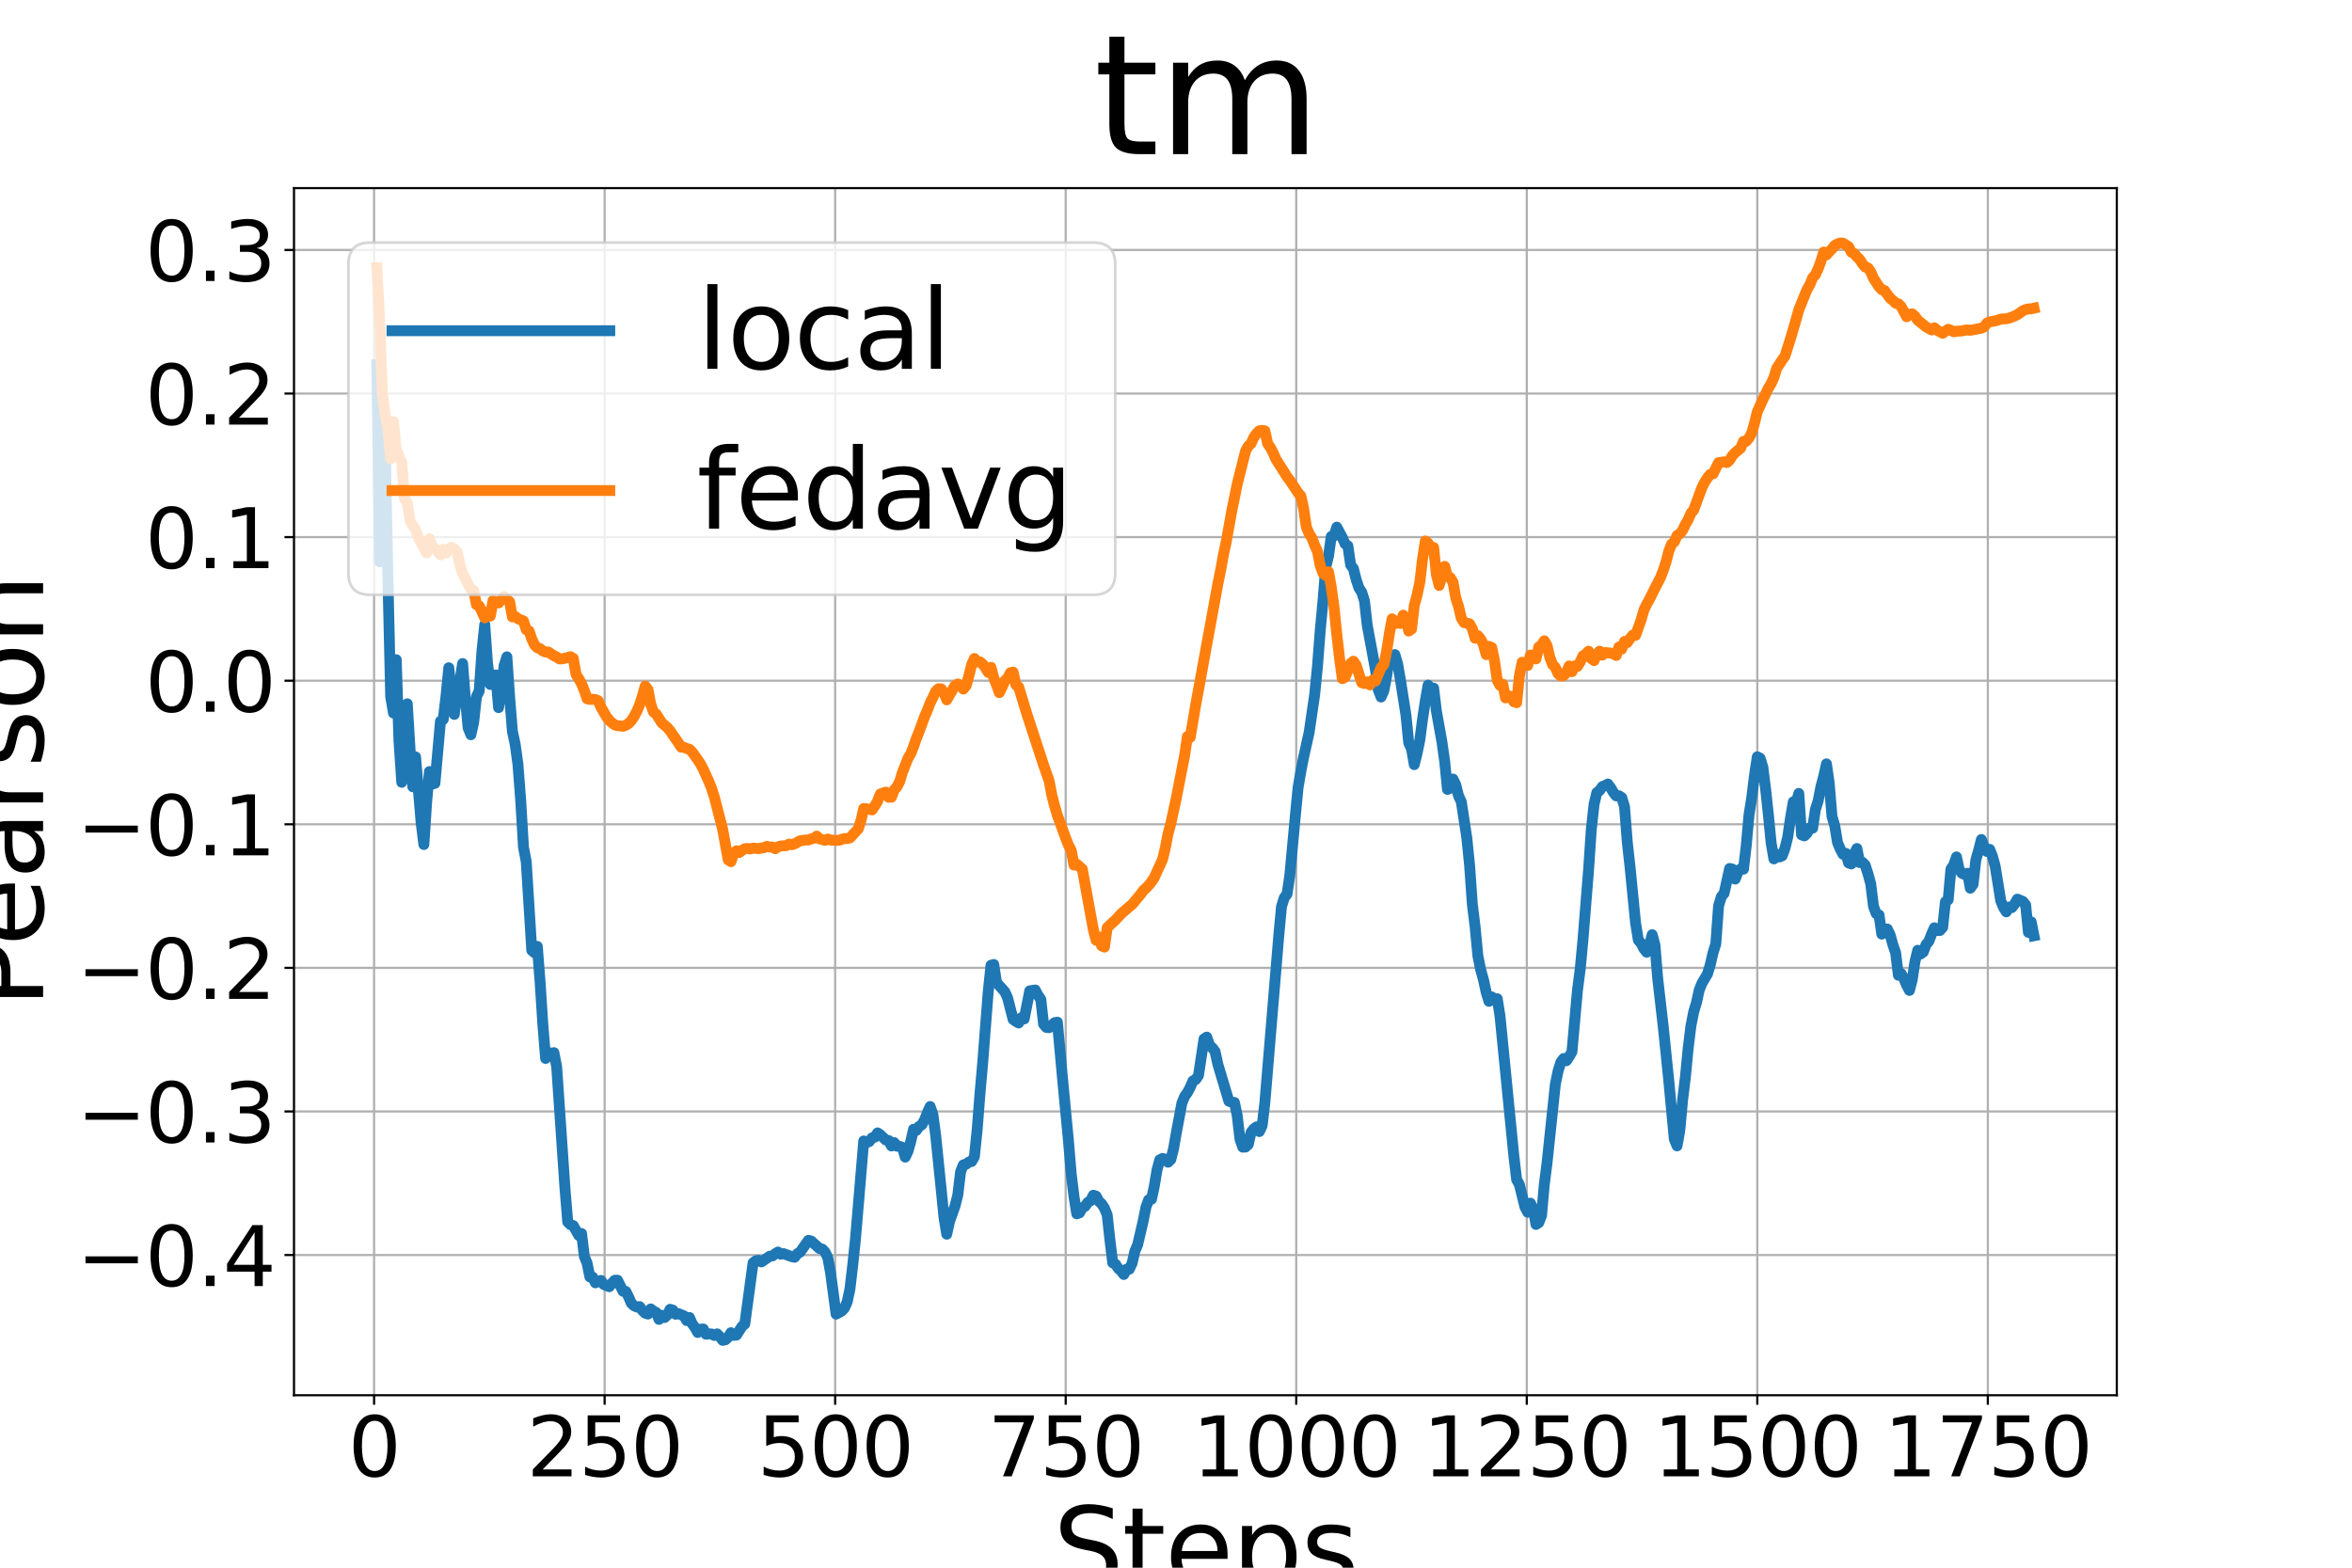 <?xml version="1.0" encoding="utf-8" standalone="no"?>
<!DOCTYPE svg PUBLIC "-//W3C//DTD SVG 1.1//EN"
  "http://www.w3.org/Graphics/SVG/1.1/DTD/svg11.dtd">
<svg xmlns:xlink="http://www.w3.org/1999/xlink" width="864pt" height="576pt" viewBox="0 0 864 576" xmlns="http://www.w3.org/2000/svg" version="1.1">
 <defs>
  <style type="text/css">*{stroke-linejoin: round; stroke-linecap: butt}</style>
 </defs>
 <g id="figure_1">
  <g id="patch_1">
   <path d="M 0 576 
L 864 576 
L 864 0 
L 0 0 
z
" style="fill: #ffffff"/>
  </g>
  <g id="axes_1">
   <g id="patch_2">
    <path d="M 108 512.64 
L 777.6 512.64 
L 777.6 69.12 
L 108 69.12 
z
" style="fill: #ffffff"/>
   </g>
   <g id="PolyCollection_1"/>
   <g id="PolyCollection_2"/>
   <g id="matplotlib.axis_1">
    <g id="xtick_1">
     <g id="line2d_1">
      <path d="M 137.42 512.64 
L 137.42 69.12 
" clip-path="url(#p8128ef09e2)" style="fill: none; stroke: #b0b0b0; stroke-width: 0.8; stroke-linecap: square"/>
     </g>
     <g id="line2d_2">
      <defs>
       <path id="m10c58c2d7e" d="M 0 0 
L 0 3.5 
" style="stroke: #000000; stroke-width: 0.8"/>
      </defs>
      <g>
       <use xlink:href="#m10c58c2d7e" x="137.42" y="512.64" style="stroke: #000000; stroke-width: 0.8"/>
      </g>
     </g>
     <g id="text_1">
      <!-- 0 -->
      <g transform="translate(127.876 542.435) scale(0.3 -0.3)">
       <defs>
        <path id="DejaVuSans-30" d="M 2034 4250 
Q 1547 4250 1301 3770 
Q 1056 3291 1056 2328 
Q 1056 1369 1301 889 
Q 1547 409 2034 409 
Q 2525 409 2770 889 
Q 3016 1369 3016 2328 
Q 3016 3291 2770 3770 
Q 2525 4250 2034 4250 
z
M 2034 4750 
Q 2819 4750 3233 4129 
Q 3647 3509 3647 2328 
Q 3647 1150 3233 529 
Q 2819 -91 2034 -91 
Q 1250 -91 836 529 
Q 422 1150 422 2328 
Q 422 3509 836 4129 
Q 1250 4750 2034 4750 
z
" transform="scale(0.016)"/>
       </defs>
       <use xlink:href="#DejaVuSans-30"/>
      </g>
     </g>
    </g>
    <g id="xtick_2">
     <g id="line2d_3">
      <path d="M 222.107 512.64 
L 222.107 69.12 
" clip-path="url(#p8128ef09e2)" style="fill: none; stroke: #b0b0b0; stroke-width: 0.8; stroke-linecap: square"/>
     </g>
     <g id="line2d_4">
      <g>
       <use xlink:href="#m10c58c2d7e" x="222.107" y="512.64" style="stroke: #000000; stroke-width: 0.8"/>
      </g>
     </g>
     <g id="text_2">
      <!-- 250 -->
      <g transform="translate(193.475 542.435) scale(0.3 -0.3)">
       <defs>
        <path id="DejaVuSans-32" d="M 1228 531 
L 3431 531 
L 3431 0 
L 469 0 
L 469 531 
Q 828 903 1448 1529 
Q 2069 2156 2228 2338 
Q 2531 2678 2651 2914 
Q 2772 3150 2772 3378 
Q 2772 3750 2511 3984 
Q 2250 4219 1831 4219 
Q 1534 4219 1204 4116 
Q 875 4013 500 3803 
L 500 4441 
Q 881 4594 1212 4672 
Q 1544 4750 1819 4750 
Q 2544 4750 2975 4387 
Q 3406 4025 3406 3419 
Q 3406 3131 3298 2873 
Q 3191 2616 2906 2266 
Q 2828 2175 2409 1742 
Q 1991 1309 1228 531 
z
" transform="scale(0.016)"/>
        <path id="DejaVuSans-35" d="M 691 4666 
L 3169 4666 
L 3169 4134 
L 1269 4134 
L 1269 2991 
Q 1406 3038 1543 3061 
Q 1681 3084 1819 3084 
Q 2600 3084 3056 2656 
Q 3513 2228 3513 1497 
Q 3513 744 3044 326 
Q 2575 -91 1722 -91 
Q 1428 -91 1123 -41 
Q 819 9 494 109 
L 494 744 
Q 775 591 1075 516 
Q 1375 441 1709 441 
Q 2250 441 2565 725 
Q 2881 1009 2881 1497 
Q 2881 1984 2565 2268 
Q 2250 2553 1709 2553 
Q 1456 2553 1204 2497 
Q 953 2441 691 2322 
L 691 4666 
z
" transform="scale(0.016)"/>
       </defs>
       <use xlink:href="#DejaVuSans-32"/>
       <use xlink:href="#DejaVuSans-35" x="63.623"/>
       <use xlink:href="#DejaVuSans-30" x="127.246"/>
      </g>
     </g>
    </g>
    <g id="xtick_3">
     <g id="line2d_5">
      <path d="M 306.793 512.64 
L 306.793 69.12 
" clip-path="url(#p8128ef09e2)" style="fill: none; stroke: #b0b0b0; stroke-width: 0.8; stroke-linecap: square"/>
     </g>
     <g id="line2d_6">
      <g>
       <use xlink:href="#m10c58c2d7e" x="306.793" y="512.64" style="stroke: #000000; stroke-width: 0.8"/>
      </g>
     </g>
     <g id="text_3">
      <!-- 500 -->
      <g transform="translate(278.162 542.435) scale(0.3 -0.3)">
       <use xlink:href="#DejaVuSans-35"/>
       <use xlink:href="#DejaVuSans-30" x="63.623"/>
       <use xlink:href="#DejaVuSans-30" x="127.246"/>
      </g>
     </g>
    </g>
    <g id="xtick_4">
     <g id="line2d_7">
      <path d="M 391.48 512.64 
L 391.48 69.12 
" clip-path="url(#p8128ef09e2)" style="fill: none; stroke: #b0b0b0; stroke-width: 0.8; stroke-linecap: square"/>
     </g>
     <g id="line2d_8">
      <g>
       <use xlink:href="#m10c58c2d7e" x="391.48" y="512.64" style="stroke: #000000; stroke-width: 0.8"/>
      </g>
     </g>
     <g id="text_4">
      <!-- 750 -->
      <g transform="translate(362.849 542.435) scale(0.3 -0.3)">
       <defs>
        <path id="DejaVuSans-37" d="M 525 4666 
L 3525 4666 
L 3525 4397 
L 1831 0 
L 1172 0 
L 2766 4134 
L 525 4134 
L 525 4666 
z
" transform="scale(0.016)"/>
       </defs>
       <use xlink:href="#DejaVuSans-37"/>
       <use xlink:href="#DejaVuSans-35" x="63.623"/>
       <use xlink:href="#DejaVuSans-30" x="127.246"/>
      </g>
     </g>
    </g>
    <g id="xtick_5">
     <g id="line2d_9">
      <path d="M 476.167 512.64 
L 476.167 69.12 
" clip-path="url(#p8128ef09e2)" style="fill: none; stroke: #b0b0b0; stroke-width: 0.8; stroke-linecap: square"/>
     </g>
     <g id="line2d_10">
      <g>
       <use xlink:href="#m10c58c2d7e" x="476.167" y="512.64" style="stroke: #000000; stroke-width: 0.8"/>
      </g>
     </g>
     <g id="text_5">
      <!-- 1000 -->
      <g transform="translate(437.992 542.435) scale(0.3 -0.3)">
       <defs>
        <path id="DejaVuSans-31" d="M 794 531 
L 1825 531 
L 1825 4091 
L 703 3866 
L 703 4441 
L 1819 4666 
L 2450 4666 
L 2450 531 
L 3481 531 
L 3481 0 
L 794 0 
L 794 531 
z
" transform="scale(0.016)"/>
       </defs>
       <use xlink:href="#DejaVuSans-31"/>
       <use xlink:href="#DejaVuSans-30" x="63.623"/>
       <use xlink:href="#DejaVuSans-30" x="127.246"/>
       <use xlink:href="#DejaVuSans-30" x="190.869"/>
      </g>
     </g>
    </g>
    <g id="xtick_6">
     <g id="line2d_11">
      <path d="M 560.853 512.64 
L 560.853 69.12 
" clip-path="url(#p8128ef09e2)" style="fill: none; stroke: #b0b0b0; stroke-width: 0.8; stroke-linecap: square"/>
     </g>
     <g id="line2d_12">
      <g>
       <use xlink:href="#m10c58c2d7e" x="560.853" y="512.64" style="stroke: #000000; stroke-width: 0.8"/>
      </g>
     </g>
     <g id="text_6">
      <!-- 1250 -->
      <g transform="translate(522.678 542.435) scale(0.3 -0.3)">
       <use xlink:href="#DejaVuSans-31"/>
       <use xlink:href="#DejaVuSans-32" x="63.623"/>
       <use xlink:href="#DejaVuSans-35" x="127.246"/>
       <use xlink:href="#DejaVuSans-30" x="190.869"/>
      </g>
     </g>
    </g>
    <g id="xtick_7">
     <g id="line2d_13">
      <path d="M 645.54 512.64 
L 645.54 69.12 
" clip-path="url(#p8128ef09e2)" style="fill: none; stroke: #b0b0b0; stroke-width: 0.8; stroke-linecap: square"/>
     </g>
     <g id="line2d_14">
      <g>
       <use xlink:href="#m10c58c2d7e" x="645.54" y="512.64" style="stroke: #000000; stroke-width: 0.8"/>
      </g>
     </g>
     <g id="text_7">
      <!-- 1500 -->
      <g transform="translate(607.365 542.435) scale(0.3 -0.3)">
       <use xlink:href="#DejaVuSans-31"/>
       <use xlink:href="#DejaVuSans-35" x="63.623"/>
       <use xlink:href="#DejaVuSans-30" x="127.246"/>
       <use xlink:href="#DejaVuSans-30" x="190.869"/>
      </g>
     </g>
    </g>
    <g id="xtick_8">
     <g id="line2d_15">
      <path d="M 730.226 512.64 
L 730.226 69.12 
" clip-path="url(#p8128ef09e2)" style="fill: none; stroke: #b0b0b0; stroke-width: 0.8; stroke-linecap: square"/>
     </g>
     <g id="line2d_16">
      <g>
       <use xlink:href="#m10c58c2d7e" x="730.226" y="512.64" style="stroke: #000000; stroke-width: 0.8"/>
      </g>
     </g>
     <g id="text_8">
      <!-- 1750 -->
      <g transform="translate(692.051 542.435) scale(0.3 -0.3)">
       <use xlink:href="#DejaVuSans-31"/>
       <use xlink:href="#DejaVuSans-37" x="63.623"/>
       <use xlink:href="#DejaVuSans-35" x="127.246"/>
       <use xlink:href="#DejaVuSans-30" x="190.869"/>
      </g>
     </g>
    </g>
    <g id="text_9">
     <!-- Steps -->
     <g transform="translate(386.841 583.068) scale(0.4 -0.4)">
      <defs>
       <path id="DejaVuSans-53" d="M 3425 4513 
L 3425 3897 
Q 3066 4069 2747 4153 
Q 2428 4238 2131 4238 
Q 1616 4238 1336 4038 
Q 1056 3838 1056 3469 
Q 1056 3159 1242 3001 
Q 1428 2844 1947 2747 
L 2328 2669 
Q 3034 2534 3370 2195 
Q 3706 1856 3706 1288 
Q 3706 609 3251 259 
Q 2797 -91 1919 -91 
Q 1588 -91 1214 -16 
Q 841 59 441 206 
L 441 856 
Q 825 641 1194 531 
Q 1563 422 1919 422 
Q 2459 422 2753 634 
Q 3047 847 3047 1241 
Q 3047 1584 2836 1778 
Q 2625 1972 2144 2069 
L 1759 2144 
Q 1053 2284 737 2584 
Q 422 2884 422 3419 
Q 422 4038 858 4394 
Q 1294 4750 2059 4750 
Q 2388 4750 2728 4690 
Q 3069 4631 3425 4513 
z
" transform="scale(0.016)"/>
       <path id="DejaVuSans-74" d="M 1172 4494 
L 1172 3500 
L 2356 3500 
L 2356 3053 
L 1172 3053 
L 1172 1153 
Q 1172 725 1289 603 
Q 1406 481 1766 481 
L 2356 481 
L 2356 0 
L 1766 0 
Q 1100 0 847 248 
Q 594 497 594 1153 
L 594 3053 
L 172 3053 
L 172 3500 
L 594 3500 
L 594 4494 
L 1172 4494 
z
" transform="scale(0.016)"/>
       <path id="DejaVuSans-65" d="M 3597 1894 
L 3597 1613 
L 953 1613 
Q 991 1019 1311 708 
Q 1631 397 2203 397 
Q 2534 397 2845 478 
Q 3156 559 3463 722 
L 3463 178 
Q 3153 47 2828 -22 
Q 2503 -91 2169 -91 
Q 1331 -91 842 396 
Q 353 884 353 1716 
Q 353 2575 817 3079 
Q 1281 3584 2069 3584 
Q 2775 3584 3186 3129 
Q 3597 2675 3597 1894 
z
M 3022 2063 
Q 3016 2534 2758 2815 
Q 2500 3097 2075 3097 
Q 1594 3097 1305 2825 
Q 1016 2553 972 2059 
L 3022 2063 
z
" transform="scale(0.016)"/>
       <path id="DejaVuSans-70" d="M 1159 525 
L 1159 -1331 
L 581 -1331 
L 581 3500 
L 1159 3500 
L 1159 2969 
Q 1341 3281 1617 3432 
Q 1894 3584 2278 3584 
Q 2916 3584 3314 3078 
Q 3713 2572 3713 1747 
Q 3713 922 3314 415 
Q 2916 -91 2278 -91 
Q 1894 -91 1617 61 
Q 1341 213 1159 525 
z
M 3116 1747 
Q 3116 2381 2855 2742 
Q 2594 3103 2138 3103 
Q 1681 3103 1420 2742 
Q 1159 2381 1159 1747 
Q 1159 1113 1420 752 
Q 1681 391 2138 391 
Q 2594 391 2855 752 
Q 3116 1113 3116 1747 
z
" transform="scale(0.016)"/>
       <path id="DejaVuSans-73" d="M 2834 3397 
L 2834 2853 
Q 2591 2978 2328 3040 
Q 2066 3103 1784 3103 
Q 1356 3103 1142 2972 
Q 928 2841 928 2578 
Q 928 2378 1081 2264 
Q 1234 2150 1697 2047 
L 1894 2003 
Q 2506 1872 2764 1633 
Q 3022 1394 3022 966 
Q 3022 478 2636 193 
Q 2250 -91 1575 -91 
Q 1294 -91 989 -36 
Q 684 19 347 128 
L 347 722 
Q 666 556 975 473 
Q 1284 391 1588 391 
Q 1994 391 2212 530 
Q 2431 669 2431 922 
Q 2431 1156 2273 1281 
Q 2116 1406 1581 1522 
L 1381 1569 
Q 847 1681 609 1914 
Q 372 2147 372 2553 
Q 372 3047 722 3315 
Q 1072 3584 1716 3584 
Q 2034 3584 2315 3537 
Q 2597 3491 2834 3397 
z
" transform="scale(0.016)"/>
      </defs>
      <use xlink:href="#DejaVuSans-53"/>
      <use xlink:href="#DejaVuSans-74" x="63.477"/>
      <use xlink:href="#DejaVuSans-65" x="102.686"/>
      <use xlink:href="#DejaVuSans-70" x="164.209"/>
      <use xlink:href="#DejaVuSans-73" x="227.686"/>
     </g>
    </g>
   </g>
   <g id="matplotlib.axis_2">
    <g id="ytick_1">
     <g id="line2d_17">
      <path d="M 108 461.121 
L 777.6 461.121 
" clip-path="url(#p8128ef09e2)" style="fill: none; stroke: #b0b0b0; stroke-width: 0.8; stroke-linecap: square"/>
     </g>
     <g id="line2d_18">
      <defs>
       <path id="m96a89bf5f8" d="M 0 0 
L -3.5 0 
" style="stroke: #000000; stroke-width: 0.8"/>
      </defs>
      <g>
       <use xlink:href="#m96a89bf5f8" x="108" y="461.121" style="stroke: #000000; stroke-width: 0.8"/>
      </g>
     </g>
     <g id="text_10">
      <!-- −0.4 -->
      <g transform="translate(28.152 472.519) scale(0.3 -0.3)">
       <defs>
        <path id="DejaVuSans-2212" d="M 678 2272 
L 4684 2272 
L 4684 1741 
L 678 1741 
L 678 2272 
z
" transform="scale(0.016)"/>
        <path id="DejaVuSans-2e" d="M 684 794 
L 1344 794 
L 1344 0 
L 684 0 
L 684 794 
z
" transform="scale(0.016)"/>
        <path id="DejaVuSans-34" d="M 2419 4116 
L 825 1625 
L 2419 1625 
L 2419 4116 
z
M 2253 4666 
L 3047 4666 
L 3047 1625 
L 3713 1625 
L 3713 1100 
L 3047 1100 
L 3047 0 
L 2419 0 
L 2419 1100 
L 313 1100 
L 313 1709 
L 2253 4666 
z
" transform="scale(0.016)"/>
       </defs>
       <use xlink:href="#DejaVuSans-2212"/>
       <use xlink:href="#DejaVuSans-30" x="83.789"/>
       <use xlink:href="#DejaVuSans-2e" x="147.412"/>
       <use xlink:href="#DejaVuSans-34" x="179.199"/>
      </g>
     </g>
    </g>
    <g id="ytick_2">
     <g id="line2d_19">
      <path d="M 108 408.367 
L 777.6 408.367 
" clip-path="url(#p8128ef09e2)" style="fill: none; stroke: #b0b0b0; stroke-width: 0.8; stroke-linecap: square"/>
     </g>
     <g id="line2d_20">
      <g>
       <use xlink:href="#m96a89bf5f8" x="108" y="408.367" style="stroke: #000000; stroke-width: 0.8"/>
      </g>
     </g>
     <g id="text_11">
      <!-- −0.3 -->
      <g transform="translate(28.152 419.765) scale(0.3 -0.3)">
       <defs>
        <path id="DejaVuSans-33" d="M 2597 2516 
Q 3050 2419 3304 2112 
Q 3559 1806 3559 1356 
Q 3559 666 3084 287 
Q 2609 -91 1734 -91 
Q 1441 -91 1130 -33 
Q 819 25 488 141 
L 488 750 
Q 750 597 1062 519 
Q 1375 441 1716 441 
Q 2309 441 2620 675 
Q 2931 909 2931 1356 
Q 2931 1769 2642 2001 
Q 2353 2234 1838 2234 
L 1294 2234 
L 1294 2753 
L 1863 2753 
Q 2328 2753 2575 2939 
Q 2822 3125 2822 3475 
Q 2822 3834 2567 4026 
Q 2313 4219 1838 4219 
Q 1578 4219 1281 4162 
Q 984 4106 628 3988 
L 628 4550 
Q 988 4650 1302 4700 
Q 1616 4750 1894 4750 
Q 2613 4750 3031 4423 
Q 3450 4097 3450 3541 
Q 3450 3153 3228 2886 
Q 3006 2619 2597 2516 
z
" transform="scale(0.016)"/>
       </defs>
       <use xlink:href="#DejaVuSans-2212"/>
       <use xlink:href="#DejaVuSans-30" x="83.789"/>
       <use xlink:href="#DejaVuSans-2e" x="147.412"/>
       <use xlink:href="#DejaVuSans-33" x="179.199"/>
      </g>
     </g>
    </g>
    <g id="ytick_3">
     <g id="line2d_21">
      <path d="M 108 355.614 
L 777.6 355.614 
" clip-path="url(#p8128ef09e2)" style="fill: none; stroke: #b0b0b0; stroke-width: 0.8; stroke-linecap: square"/>
     </g>
     <g id="line2d_22">
      <g>
       <use xlink:href="#m96a89bf5f8" x="108" y="355.614" style="stroke: #000000; stroke-width: 0.8"/>
      </g>
     </g>
     <g id="text_12">
      <!-- −0.2 -->
      <g transform="translate(28.152 367.012) scale(0.3 -0.3)">
       <use xlink:href="#DejaVuSans-2212"/>
       <use xlink:href="#DejaVuSans-30" x="83.789"/>
       <use xlink:href="#DejaVuSans-2e" x="147.412"/>
       <use xlink:href="#DejaVuSans-32" x="179.199"/>
      </g>
     </g>
    </g>
    <g id="ytick_4">
     <g id="line2d_23">
      <path d="M 108 302.861 
L 777.6 302.861 
" clip-path="url(#p8128ef09e2)" style="fill: none; stroke: #b0b0b0; stroke-width: 0.8; stroke-linecap: square"/>
     </g>
     <g id="line2d_24">
      <g>
       <use xlink:href="#m96a89bf5f8" x="108" y="302.861" style="stroke: #000000; stroke-width: 0.8"/>
      </g>
     </g>
     <g id="text_13">
      <!-- −0.1 -->
      <g transform="translate(28.152 314.258) scale(0.3 -0.3)">
       <use xlink:href="#DejaVuSans-2212"/>
       <use xlink:href="#DejaVuSans-30" x="83.789"/>
       <use xlink:href="#DejaVuSans-2e" x="147.412"/>
       <use xlink:href="#DejaVuSans-31" x="179.199"/>
      </g>
     </g>
    </g>
    <g id="ytick_5">
     <g id="line2d_25">
      <path d="M 108 250.107 
L 777.6 250.107 
" clip-path="url(#p8128ef09e2)" style="fill: none; stroke: #b0b0b0; stroke-width: 0.8; stroke-linecap: square"/>
     </g>
     <g id="line2d_26">
      <g>
       <use xlink:href="#m96a89bf5f8" x="108" y="250.107" style="stroke: #000000; stroke-width: 0.8"/>
      </g>
     </g>
     <g id="text_14">
      <!-- 0.0 -->
      <g transform="translate(53.291 261.505) scale(0.3 -0.3)">
       <use xlink:href="#DejaVuSans-30"/>
       <use xlink:href="#DejaVuSans-2e" x="63.623"/>
       <use xlink:href="#DejaVuSans-30" x="95.41"/>
      </g>
     </g>
    </g>
    <g id="ytick_6">
     <g id="line2d_27">
      <path d="M 108 197.354 
L 777.6 197.354 
" clip-path="url(#p8128ef09e2)" style="fill: none; stroke: #b0b0b0; stroke-width: 0.8; stroke-linecap: square"/>
     </g>
     <g id="line2d_28">
      <g>
       <use xlink:href="#m96a89bf5f8" x="108" y="197.354" style="stroke: #000000; stroke-width: 0.8"/>
      </g>
     </g>
     <g id="text_15">
      <!-- 0.1 -->
      <g transform="translate(53.291 208.751) scale(0.3 -0.3)">
       <use xlink:href="#DejaVuSans-30"/>
       <use xlink:href="#DejaVuSans-2e" x="63.623"/>
       <use xlink:href="#DejaVuSans-31" x="95.41"/>
      </g>
     </g>
    </g>
    <g id="ytick_7">
     <g id="line2d_29">
      <path d="M 108 144.6 
L 777.6 144.6 
" clip-path="url(#p8128ef09e2)" style="fill: none; stroke: #b0b0b0; stroke-width: 0.8; stroke-linecap: square"/>
     </g>
     <g id="line2d_30">
      <g>
       <use xlink:href="#m96a89bf5f8" x="108" y="144.6" style="stroke: #000000; stroke-width: 0.8"/>
      </g>
     </g>
     <g id="text_16">
      <!-- 0.2 -->
      <g transform="translate(53.291 155.998) scale(0.3 -0.3)">
       <use xlink:href="#DejaVuSans-30"/>
       <use xlink:href="#DejaVuSans-2e" x="63.623"/>
       <use xlink:href="#DejaVuSans-32" x="95.41"/>
      </g>
     </g>
    </g>
    <g id="ytick_8">
     <g id="line2d_31">
      <path d="M 108 91.847 
L 777.6 91.847 
" clip-path="url(#p8128ef09e2)" style="fill: none; stroke: #b0b0b0; stroke-width: 0.8; stroke-linecap: square"/>
     </g>
     <g id="line2d_32">
      <g>
       <use xlink:href="#m96a89bf5f8" x="108" y="91.847" style="stroke: #000000; stroke-width: 0.8"/>
      </g>
     </g>
     <g id="text_17">
      <!-- 0.3 -->
      <g transform="translate(53.291 103.244) scale(0.3 -0.3)">
       <use xlink:href="#DejaVuSans-30"/>
       <use xlink:href="#DejaVuSans-2e" x="63.623"/>
       <use xlink:href="#DejaVuSans-33" x="95.41"/>
      </g>
     </g>
    </g>
    <g id="text_18">
     <!-- Pearson -->
     <g transform="translate(15.833 370.33) rotate(-90) scale(0.4 -0.4)">
      <defs>
       <path id="DejaVuSans-50" d="M 1259 4147 
L 1259 2394 
L 2053 2394 
Q 2494 2394 2734 2622 
Q 2975 2850 2975 3272 
Q 2975 3691 2734 3919 
Q 2494 4147 2053 4147 
L 1259 4147 
z
M 628 4666 
L 2053 4666 
Q 2838 4666 3239 4311 
Q 3641 3956 3641 3272 
Q 3641 2581 3239 2228 
Q 2838 1875 2053 1875 
L 1259 1875 
L 1259 0 
L 628 0 
L 628 4666 
z
" transform="scale(0.016)"/>
       <path id="DejaVuSans-61" d="M 2194 1759 
Q 1497 1759 1228 1600 
Q 959 1441 959 1056 
Q 959 750 1161 570 
Q 1363 391 1709 391 
Q 2188 391 2477 730 
Q 2766 1069 2766 1631 
L 2766 1759 
L 2194 1759 
z
M 3341 1997 
L 3341 0 
L 2766 0 
L 2766 531 
Q 2569 213 2275 61 
Q 1981 -91 1556 -91 
Q 1019 -91 701 211 
Q 384 513 384 1019 
Q 384 1609 779 1909 
Q 1175 2209 1959 2209 
L 2766 2209 
L 2766 2266 
Q 2766 2663 2505 2880 
Q 2244 3097 1772 3097 
Q 1472 3097 1187 3025 
Q 903 2953 641 2809 
L 641 3341 
Q 956 3463 1253 3523 
Q 1550 3584 1831 3584 
Q 2591 3584 2966 3190 
Q 3341 2797 3341 1997 
z
" transform="scale(0.016)"/>
       <path id="DejaVuSans-72" d="M 2631 2963 
Q 2534 3019 2420 3045 
Q 2306 3072 2169 3072 
Q 1681 3072 1420 2755 
Q 1159 2438 1159 1844 
L 1159 0 
L 581 0 
L 581 3500 
L 1159 3500 
L 1159 2956 
Q 1341 3275 1631 3429 
Q 1922 3584 2338 3584 
Q 2397 3584 2469 3576 
Q 2541 3569 2628 3553 
L 2631 2963 
z
" transform="scale(0.016)"/>
       <path id="DejaVuSans-6f" d="M 1959 3097 
Q 1497 3097 1228 2736 
Q 959 2375 959 1747 
Q 959 1119 1226 758 
Q 1494 397 1959 397 
Q 2419 397 2687 759 
Q 2956 1122 2956 1747 
Q 2956 2369 2687 2733 
Q 2419 3097 1959 3097 
z
M 1959 3584 
Q 2709 3584 3137 3096 
Q 3566 2609 3566 1747 
Q 3566 888 3137 398 
Q 2709 -91 1959 -91 
Q 1206 -91 779 398 
Q 353 888 353 1747 
Q 353 2609 779 3096 
Q 1206 3584 1959 3584 
z
" transform="scale(0.016)"/>
       <path id="DejaVuSans-6e" d="M 3513 2113 
L 3513 0 
L 2938 0 
L 2938 2094 
Q 2938 2591 2744 2837 
Q 2550 3084 2163 3084 
Q 1697 3084 1428 2787 
Q 1159 2491 1159 1978 
L 1159 0 
L 581 0 
L 581 3500 
L 1159 3500 
L 1159 2956 
Q 1366 3272 1645 3428 
Q 1925 3584 2291 3584 
Q 2894 3584 3203 3211 
Q 3513 2838 3513 2113 
z
" transform="scale(0.016)"/>
      </defs>
      <use xlink:href="#DejaVuSans-50"/>
      <use xlink:href="#DejaVuSans-65" x="56.678"/>
      <use xlink:href="#DejaVuSans-61" x="118.201"/>
      <use xlink:href="#DejaVuSans-72" x="179.48"/>
      <use xlink:href="#DejaVuSans-73" x="220.594"/>
      <use xlink:href="#DejaVuSans-6f" x="272.693"/>
      <use xlink:href="#DejaVuSans-6e" x="333.875"/>
     </g>
    </g>
   </g>
   <g id="line2d_33">
    <path d="M 138.436 134.042 
L 139.453 206.418 
L 140.469 169.794 
L 141.485 162.504 
L 142.501 212.695 
L 143.518 255.974 
L 144.534 261.984 
L 145.55 242.387 
L 146.566 272.278 
L 147.583 287.439 
L 148.599 262.07 
L 149.615 258.595 
L 150.631 275.313 
L 151.647 289.081 
L 152.664 278.099 
L 154.696 302.215 
L 155.712 310.299 
L 156.729 294.693 
L 157.745 283.496 
L 158.761 288.103 
L 159.777 287.791 
L 161.81 264.984 
L 162.826 264.329 
L 163.842 255.71 
L 164.859 245.346 
L 165.875 254.735 
L 166.891 262.491 
L 167.907 254.046 
L 168.924 250.315 
L 169.94 243.8 
L 170.956 256.846 
L 171.972 267.44 
L 172.988 269.952 
L 174.005 265.367 
L 175.021 255.957 
L 176.037 253.857 
L 177.053 239.152 
L 178.07 229.468 
L 179.086 243.765 
L 180.102 251.483 
L 181.118 248.999 
L 182.135 247.995 
L 183.151 260.003 
L 184.167 252.892 
L 185.183 244.578 
L 186.2 241.341 
L 187.216 256.179 
L 188.232 268.708 
L 189.248 273.448 
L 190.265 280.841 
L 191.281 294.099 
L 192.297 311.219 
L 193.313 316.625 
L 195.346 349.178 
L 196.362 350.065 
L 197.378 347.736 
L 198.394 360.648 
L 199.411 376.364 
L 200.427 388.891 
L 201.443 386.617 
L 202.459 387.147 
L 203.476 386.769 
L 204.492 391.91 
L 207.541 436.659 
L 208.557 448.983 
L 209.573 449.975 
L 210.589 450.32 
L 212.622 453.921 
L 213.638 453.224 
L 214.654 461.634 
L 215.671 464.141 
L 216.687 469.181 
L 217.703 469.229 
L 218.719 471.336 
L 219.735 470.804 
L 220.752 470.455 
L 221.768 471.914 
L 223.8 472.764 
L 224.817 471.456 
L 225.833 470.39 
L 226.849 470.382 
L 228.882 474.449 
L 229.898 474.505 
L 230.914 476.512 
L 231.93 478.858 
L 232.947 479.775 
L 233.963 480.245 
L 234.979 480.077 
L 235.995 481.528 
L 237.012 482.497 
L 238.028 482.811 
L 239.044 480.934 
L 240.06 481.721 
L 241.077 482.246 
L 242.093 484.772 
L 243.109 483.275 
L 244.125 484.094 
L 245.141 483.167 
L 246.158 481.064 
L 247.174 481.364 
L 248.19 482.88 
L 249.206 482.646 
L 251.239 483.472 
L 252.255 485.193 
L 253.271 484.076 
L 254.288 486.4 
L 255.304 487.778 
L 256.32 489.584 
L 257.336 488.37 
L 258.353 488.296 
L 259.369 490.234 
L 260.385 490.079 
L 261.401 490.13 
L 262.418 490.675 
L 263.434 490.082 
L 264.45 491.112 
L 265.466 492.48 
L 266.483 492.265 
L 267.499 491.33 
L 268.515 489.662 
L 269.531 490.641 
L 270.547 490.538 
L 272.58 487.349 
L 273.596 486.467 
L 276.645 463.978 
L 277.661 463.235 
L 278.677 463.07 
L 279.694 463.656 
L 282.742 461.563 
L 283.759 461.456 
L 284.775 460.647 
L 285.791 460.025 
L 286.807 460.827 
L 287.824 460.603 
L 290.872 461.737 
L 291.888 461.938 
L 292.905 460.637 
L 293.921 460.061 
L 296.97 455.733 
L 297.986 455.976 
L 301.035 458.738 
L 302.051 458.933 
L 303.067 459.995 
L 304.083 462.061 
L 305.1 467.613 
L 307.132 482.843 
L 309.165 481.74 
L 310.181 480.659 
L 311.197 478.38 
L 312.213 473.691 
L 313.23 464.999 
L 314.246 455.32 
L 317.294 419.21 
L 318.311 419.83 
L 319.327 419.425 
L 320.343 418.061 
L 321.359 417.801 
L 322.376 416.251 
L 323.392 416.946 
L 325.424 418.877 
L 326.441 419.039 
L 327.457 421.042 
L 328.473 419.804 
L 329.489 421.135 
L 330.506 421.194 
L 331.522 421.586 
L 332.538 425.148 
L 333.554 422.975 
L 334.571 419.354 
L 335.587 414.906 
L 336.603 415.339 
L 337.619 413.881 
L 338.635 413.262 
L 339.652 411.452 
L 340.668 408.823 
L 341.684 406.562 
L 342.7 409.516 
L 343.717 417.148 
L 345.749 437.028 
L 346.765 447.255 
L 347.782 453.47 
L 348.798 448.831 
L 350.83 443.103 
L 351.847 439.094 
L 352.863 430.558 
L 353.879 428.001 
L 354.895 427.742 
L 355.912 426.964 
L 356.928 426.756 
L 357.944 424.973 
L 358.96 415.054 
L 359.977 402.022 
L 360.993 390.458 
L 363.025 364.321 
L 364.041 354.657 
L 365.058 354.369 
L 366.074 361.015 
L 369.123 364.388 
L 370.139 366.639 
L 372.171 374.559 
L 373.188 375.283 
L 374.204 375.855 
L 375.22 373.909 
L 376.236 374.383 
L 378.269 364.06 
L 380.301 363.739 
L 381.318 365.699 
L 382.334 367.145 
L 383.35 376.298 
L 384.366 377.491 
L 385.382 377.588 
L 387.415 375.749 
L 388.431 375.568 
L 390.464 397.826 
L 392.496 419.168 
L 393.512 431.384 
L 394.529 439.671 
L 395.545 445.979 
L 396.561 445.63 
L 397.577 443.778 
L 398.594 443.238 
L 399.61 441.778 
L 400.626 441.142 
L 401.642 439.149 
L 402.659 439.496 
L 403.675 441.382 
L 404.691 442.313 
L 405.707 443.907 
L 406.724 446.36 
L 407.74 455.712 
L 408.756 463.988 
L 409.772 464.486 
L 410.788 466.042 
L 411.805 466.94 
L 412.821 468.268 
L 413.837 466.335 
L 414.853 466.327 
L 415.87 464.141 
L 416.886 459.752 
L 417.902 457.363 
L 419.935 448.676 
L 420.951 443.543 
L 421.967 440.82 
L 422.983 440.636 
L 424 435.974 
L 425.016 429.891 
L 426.032 426.139 
L 427.048 425.634 
L 428.065 425.932 
L 429.081 427.014 
L 430.097 426.027 
L 431.113 422.017 
L 432.129 416.147 
L 434.162 405.31 
L 435.178 402.827 
L 436.194 401.413 
L 437.211 399.519 
L 438.227 397.138 
L 439.243 396.656 
L 440.259 395.151 
L 442.292 381.713 
L 443.308 381.053 
L 444.324 384.109 
L 445.341 384.982 
L 446.357 386.336 
L 447.373 391.048 
L 451.438 404.606 
L 452.454 404.942 
L 453.471 405.068 
L 454.487 409.884 
L 455.503 418.586 
L 456.519 421.487 
L 457.535 421.441 
L 458.552 420.505 
L 459.568 416.035 
L 460.584 414.771 
L 461.6 414.025 
L 462.617 415.76 
L 463.633 413.665 
L 464.649 405.08 
L 469.73 344.097 
L 470.747 333.117 
L 471.763 329.846 
L 472.779 328.54 
L 473.795 321.727 
L 475.828 299.908 
L 476.844 289.368 
L 477.86 283.417 
L 478.876 278.235 
L 480.909 269.084 
L 482.941 255.203 
L 483.958 244.978 
L 484.974 231.785 
L 485.99 220.857 
L 487.006 208.373 
L 488.023 204.286 
L 489.039 197.107 
L 490.055 196.925 
L 491.071 193.682 
L 493.104 197.542 
L 494.12 199.815 
L 495.136 200.559 
L 496.153 207.574 
L 497.169 208.915 
L 498.185 212.941 
L 499.201 216.012 
L 500.218 217.566 
L 501.234 220.772 
L 502.25 229.753 
L 505.299 246.194 
L 506.315 253.494 
L 507.331 256.102 
L 508.347 253.828 
L 509.364 248.484 
L 510.38 241.719 
L 511.396 240.926 
L 512.412 240.51 
L 513.429 244.004 
L 514.445 249.823 
L 516.477 262.767 
L 517.494 272.953 
L 518.51 275.11 
L 519.526 280.945 
L 520.542 276.858 
L 521.559 271.943 
L 522.575 264.219 
L 523.591 257.497 
L 524.607 251.724 
L 525.623 253.925 
L 526.64 252.825 
L 527.656 261.23 
L 529.688 272.601 
L 530.705 279.774 
L 531.721 290.039 
L 532.737 289.582 
L 533.753 286.231 
L 534.77 288.327 
L 535.786 292.406 
L 536.802 294.57 
L 538.835 307.871 
L 539.851 317.94 
L 540.867 332.353 
L 541.883 340.582 
L 542.9 351.23 
L 543.916 356.268 
L 544.932 359.901 
L 545.948 364.577 
L 546.965 367.908 
L 547.981 366.278 
L 548.997 367.057 
L 550.013 366.948 
L 551.029 373.376 
L 556.111 424.75 
L 557.127 433.387 
L 558.143 435.241 
L 560.176 443.475 
L 561.192 445.402 
L 562.208 442.072 
L 563.224 444.161 
L 564.241 449.888 
L 565.257 449.249 
L 566.273 446.626 
L 567.289 435.226 
L 568.306 427.261 
L 571.354 398.369 
L 572.37 393.47 
L 573.387 390.246 
L 574.403 388.912 
L 575.419 389.729 
L 576.435 388.212 
L 577.452 386.432 
L 579.484 363.794 
L 580.5 355.956 
L 581.517 345.041 
L 583.549 319.715 
L 584.565 304.665 
L 585.582 295.446 
L 586.598 291.204 
L 587.614 290.451 
L 588.63 289.007 
L 589.647 288.614 
L 590.663 288.063 
L 591.679 289.437 
L 592.695 291.172 
L 593.712 292.432 
L 594.728 292.38 
L 595.744 293.041 
L 596.76 296.351 
L 597.776 309.366 
L 598.793 318.564 
L 600.825 339.136 
L 601.841 345.4 
L 602.858 346.61 
L 603.874 348.557 
L 604.89 349.868 
L 605.906 347.223 
L 606.923 343.433 
L 607.939 347.192 
L 608.955 359.584 
L 610.988 377.187 
L 613.02 397.051 
L 615.053 418.571 
L 616.069 421.017 
L 617.085 415.246 
L 618.101 404.153 
L 619.117 395.805 
L 620.134 385.256 
L 621.15 376.991 
L 622.166 371.796 
L 623.182 368.429 
L 624.199 363.802 
L 625.215 361.242 
L 627.247 357.835 
L 628.264 354.444 
L 629.28 350.041 
L 630.296 346.827 
L 631.312 332.83 
L 632.329 329.47 
L 633.345 328.224 
L 635.377 319.101 
L 636.394 319.33 
L 637.41 322.995 
L 638.426 320.415 
L 639.442 319.24 
L 640.459 319.354 
L 641.475 310.762 
L 642.491 299.451 
L 643.507 292.974 
L 644.523 284.769 
L 645.54 278.056 
L 646.556 278.59 
L 647.572 281.844 
L 648.588 289.881 
L 649.605 299.254 
L 650.621 309.726 
L 651.637 315.57 
L 652.653 313.888 
L 653.67 314.865 
L 654.686 314.427 
L 655.702 311.671 
L 656.718 307.558 
L 657.735 300.57 
L 658.751 294.615 
L 659.767 295.052 
L 660.783 291.52 
L 661.8 306.731 
L 662.816 307.123 
L 663.832 306.145 
L 664.848 304.137 
L 665.865 304.291 
L 666.881 297.409 
L 667.897 294.262 
L 668.913 289.019 
L 669.929 285.232 
L 670.946 280.662 
L 671.962 287.834 
L 672.978 300.002 
L 673.994 303.4 
L 675.011 309.567 
L 676.027 311.985 
L 677.043 313.876 
L 678.059 313.528 
L 679.076 317.056 
L 680.092 317.428 
L 681.108 313.728 
L 682.124 311.759 
L 683.141 316.94 
L 684.157 316.811 
L 685.173 317.879 
L 686.189 321.016 
L 687.206 324.719 
L 688.222 333.014 
L 689.238 335.709 
L 690.254 336.172 
L 691.27 343.212 
L 692.287 342.017 
L 693.303 341.335 
L 694.319 343.463 
L 695.335 347.083 
L 696.352 350.056 
L 697.368 358.329 
L 698.384 357.72 
L 699.4 359.567 
L 700.417 362.015 
L 701.433 363.899 
L 702.449 359.98 
L 703.465 353.266 
L 704.482 349.147 
L 705.498 350.528 
L 706.514 349.789 
L 707.53 347.044 
L 708.547 345.876 
L 709.563 343.213 
L 710.579 340.898 
L 711.595 341.914 
L 712.612 341.895 
L 713.628 340.75 
L 714.644 331.333 
L 715.66 330.602 
L 716.676 319.318 
L 717.693 317.808 
L 718.709 314.85 
L 719.725 319.58 
L 720.741 320.882 
L 721.758 321.312 
L 722.774 320.87 
L 723.79 326.35 
L 724.806 324.911 
L 725.823 315.927 
L 726.839 312.455 
L 727.855 308.454 
L 728.871 311.15 
L 729.888 312.851 
L 730.904 312.062 
L 731.92 314.58 
L 732.936 318.321 
L 734.969 330.968 
L 735.985 333.406 
L 737.001 335.036 
L 738.017 333.253 
L 739.034 333.48 
L 740.05 332.171 
L 741.066 330.364 
L 743.099 331.206 
L 744.115 332.46 
L 745.131 342.567 
L 746.147 338.712 
L 747.164 343.811 
L 747.164 343.811 
" clip-path="url(#p8128ef09e2)" style="fill: none; stroke: #1f77b4; stroke-width: 4; stroke-linecap: square"/>
   </g>
   <g id="line2d_34">
    <path d="M 138.436 98.361 
L 139.453 117.478 
L 140.469 144.666 
L 141.485 152.157 
L 142.501 157.969 
L 143.518 168.592 
L 144.534 154.937 
L 145.55 165.03 
L 147.583 169.952 
L 148.599 183.283 
L 149.615 184.717 
L 150.631 191.409 
L 151.647 193.116 
L 152.664 194.528 
L 153.68 197.557 
L 155.712 201.355 
L 156.729 203.151 
L 157.745 197.952 
L 158.761 200.81 
L 159.777 201.573 
L 161.81 203.868 
L 162.826 201.8 
L 163.842 203.19 
L 164.859 201.681 
L 165.875 201.073 
L 166.891 201.693 
L 167.907 202.895 
L 168.924 207.284 
L 169.94 210.809 
L 170.956 212.644 
L 171.972 214.71 
L 172.988 216.496 
L 174.005 216.996 
L 175.021 222.173 
L 176.037 222.634 
L 178.07 227.004 
L 179.086 224.89 
L 180.102 226.373 
L 181.118 220.676 
L 182.135 221.035 
L 183.151 221.533 
L 185.183 219.162 
L 187.216 221.154 
L 188.232 226.673 
L 189.248 226.523 
L 190.265 227.321 
L 192.297 228.167 
L 193.313 231.357 
L 194.33 231.783 
L 195.346 234.76 
L 196.362 236.956 
L 197.378 237.988 
L 198.394 238.333 
L 199.411 239.196 
L 200.427 239.579 
L 201.443 239.563 
L 203.476 240.948 
L 204.492 241.388 
L 205.508 242.104 
L 206.524 242.073 
L 208.557 241.584 
L 209.573 241.285 
L 210.589 241.911 
L 211.606 247.777 
L 212.622 249.376 
L 213.638 251.239 
L 214.654 253.763 
L 215.671 256.739 
L 216.687 256.979 
L 217.703 256.917 
L 218.719 257.046 
L 219.735 257.448 
L 220.752 259.829 
L 222.784 263.355 
L 223.8 264.631 
L 224.817 265.597 
L 225.833 266.345 
L 226.849 266.639 
L 228.882 266.848 
L 229.898 266.485 
L 230.914 265.809 
L 231.93 264.774 
L 232.947 263.219 
L 233.963 261.303 
L 234.979 258.894 
L 235.995 255.716 
L 237.012 252.087 
L 238.028 253.377 
L 239.044 258.787 
L 240.06 261.592 
L 241.077 262.379 
L 243.109 265.616 
L 245.141 267.309 
L 246.158 268.508 
L 249.206 272.962 
L 250.223 274.52 
L 251.239 274.562 
L 252.255 275.014 
L 253.271 275.304 
L 254.288 276.326 
L 256.32 279.159 
L 257.336 280.717 
L 258.353 282.629 
L 260.385 287.146 
L 261.401 289.692 
L 262.418 292.855 
L 265.466 304.713 
L 267.499 315.915 
L 268.515 316.599 
L 269.531 313.613 
L 270.547 312.594 
L 271.564 313.228 
L 272.58 312.443 
L 273.596 311.847 
L 274.612 311.733 
L 275.629 311.922 
L 276.645 311.613 
L 278.677 311.819 
L 279.694 311.567 
L 280.71 311.441 
L 281.726 310.961 
L 282.742 311.222 
L 283.759 311.24 
L 284.775 311.839 
L 285.791 311.156 
L 286.807 310.813 
L 288.84 310.716 
L 289.856 310.14 
L 290.872 310.357 
L 291.888 310.052 
L 293.921 308.909 
L 295.953 308.636 
L 296.97 308.635 
L 297.986 308.211 
L 299.002 308.019 
L 300.018 307.203 
L 301.035 308.19 
L 303.067 308.755 
L 304.083 308.273 
L 305.1 308.658 
L 307.132 308.765 
L 308.148 308.743 
L 310.181 308.086 
L 311.197 308.109 
L 312.213 307.867 
L 315.262 304.557 
L 316.278 301.444 
L 317.294 297.049 
L 318.311 297.167 
L 320.343 297.584 
L 321.359 296.089 
L 322.376 294.372 
L 323.392 291.721 
L 325.424 291.039 
L 326.441 292.921 
L 327.457 292.921 
L 328.473 290.254 
L 329.489 289.109 
L 330.506 287.138 
L 331.522 283.744 
L 333.554 278.597 
L 334.571 276.877 
L 335.587 274.313 
L 336.603 271.332 
L 337.619 268.828 
L 339.652 263.292 
L 340.668 260.965 
L 341.684 258.274 
L 342.7 256.265 
L 343.717 254.009 
L 344.733 253.061 
L 345.749 253.104 
L 346.765 254.511 
L 347.782 257.143 
L 350.83 251.864 
L 351.847 251.304 
L 352.863 251.86 
L 353.879 253.177 
L 354.895 251.927 
L 355.912 248.327 
L 356.928 244.204 
L 357.944 241.954 
L 358.96 243.247 
L 359.977 243.166 
L 360.993 244.018 
L 362.009 245.365 
L 363.025 247.066 
L 364.041 245.194 
L 365.058 249.103 
L 366.074 251.638 
L 367.09 254.498 
L 368.106 252.481 
L 369.123 250.132 
L 370.139 249.177 
L 371.155 247.184 
L 372.171 246.958 
L 373.188 251.637 
L 374.204 252.406 
L 377.253 262.463 
L 383.35 281.077 
L 385.382 286.891 
L 386.399 292.219 
L 387.415 296.168 
L 388.431 299.597 
L 391.48 307.931 
L 392.496 310.546 
L 393.512 312.459 
L 394.529 317.852 
L 395.545 317.515 
L 397.577 319.31 
L 401.642 341.591 
L 402.659 345.465 
L 403.675 344.251 
L 404.691 347.525 
L 405.707 347.985 
L 406.724 340.847 
L 408.756 338.919 
L 409.772 338.024 
L 411.805 335.799 
L 414.853 333.134 
L 415.87 332.334 
L 418.918 328.677 
L 419.935 327.245 
L 420.951 326.338 
L 421.967 325.27 
L 422.983 324.021 
L 424 322.456 
L 427.048 315.827 
L 428.065 311.571 
L 429.081 306.333 
L 430.097 302.563 
L 432.129 293.136 
L 435.178 277.518 
L 436.194 270.6 
L 437.211 270.958 
L 439.243 258.98 
L 447.373 214.531 
L 448.389 209.56 
L 449.406 203.93 
L 450.422 199.192 
L 452.454 187.888 
L 454.487 177.898 
L 457.535 165.793 
L 458.552 163.891 
L 459.568 162.964 
L 460.584 160.695 
L 461.6 159.283 
L 462.617 158.28 
L 463.633 158.117 
L 464.649 158.308 
L 465.665 162.94 
L 466.682 164.447 
L 467.698 166.369 
L 468.714 168.748 
L 472.779 175.136 
L 473.795 176.46 
L 476.844 181.078 
L 477.86 182.237 
L 478.876 186.814 
L 479.893 193.668 
L 480.909 196.09 
L 481.925 197.669 
L 482.941 200.325 
L 483.958 202.594 
L 484.974 207.787 
L 485.99 210.596 
L 487.006 211.466 
L 488.023 210.089 
L 489.039 215.782 
L 490.055 223.071 
L 491.071 233.111 
L 492.088 242.003 
L 493.104 249.358 
L 494.12 248.815 
L 496.153 243.765 
L 497.169 242.936 
L 498.185 244.435 
L 500.218 250.832 
L 501.234 251.137 
L 502.25 250.52 
L 503.266 251.632 
L 504.282 249.853 
L 505.299 250.223 
L 507.331 245.285 
L 508.347 244.18 
L 509.364 239.39 
L 510.38 232.787 
L 511.396 227.36 
L 512.412 229.169 
L 513.429 228.81 
L 514.445 229.068 
L 515.461 226.023 
L 516.477 227.694 
L 517.494 231.866 
L 518.51 231.154 
L 519.526 222.492 
L 520.542 218.698 
L 521.559 213.971 
L 522.575 205.288 
L 523.591 198.783 
L 524.607 199.559 
L 525.623 201.5 
L 526.64 201.156 
L 527.656 211.126 
L 528.672 215.123 
L 530.705 208.107 
L 531.721 211.763 
L 532.737 212.228 
L 533.753 213.873 
L 534.77 219.648 
L 535.786 222.816 
L 536.802 227.111 
L 537.818 228.759 
L 539.851 229.203 
L 540.867 231.061 
L 541.883 234.501 
L 542.9 233.555 
L 543.916 234.79 
L 544.932 236.798 
L 545.948 240.531 
L 546.965 237.47 
L 547.981 237.911 
L 548.997 242.761 
L 550.013 249.985 
L 551.029 251.817 
L 552.046 251.402 
L 553.062 256.425 
L 554.078 255.614 
L 555.094 255.985 
L 556.111 257.839 
L 557.127 258.198 
L 558.143 248.33 
L 559.159 243.307 
L 561.192 244.514 
L 562.208 240.672 
L 563.224 240.924 
L 564.241 242.09 
L 565.257 237.731 
L 566.273 237.05 
L 567.289 235.432 
L 568.306 237.19 
L 569.322 241.57 
L 570.338 244.175 
L 571.354 245.245 
L 572.37 247.553 
L 573.387 248.372 
L 574.403 248.228 
L 575.419 247.119 
L 576.435 244.686 
L 577.452 246.791 
L 578.468 244.652 
L 579.484 244.844 
L 580.5 243.18 
L 581.517 240.952 
L 582.533 240.313 
L 583.549 239.277 
L 584.565 242.002 
L 585.582 242.717 
L 586.598 240.344 
L 587.614 239.249 
L 588.63 240.7 
L 589.647 239.772 
L 591.679 239.962 
L 592.695 240.246 
L 593.712 240.83 
L 594.728 237.7 
L 595.744 238.486 
L 596.76 235.679 
L 597.776 236.099 
L 598.793 234.583 
L 599.809 233.343 
L 600.825 233.426 
L 602.858 227.751 
L 603.874 224.167 
L 604.89 222.031 
L 605.906 220.204 
L 607.939 216.116 
L 609.971 212.195 
L 610.988 209.58 
L 612.004 206.519 
L 613.02 202.542 
L 614.036 199.951 
L 615.053 199.071 
L 616.069 196.764 
L 617.085 196.092 
L 618.101 194.825 
L 619.117 192.685 
L 620.134 190.941 
L 621.15 188.587 
L 622.166 187.368 
L 625.215 179.116 
L 626.231 177.094 
L 627.247 175.547 
L 628.264 174.29 
L 629.28 174.103 
L 631.312 169.993 
L 633.345 169.676 
L 634.361 169.945 
L 635.377 169.083 
L 636.394 167.389 
L 637.41 166.324 
L 639.442 164.618 
L 640.459 162.172 
L 641.475 162.134 
L 642.491 160.922 
L 643.507 159.018 
L 644.523 155.429 
L 645.54 151.296 
L 647.572 146.829 
L 649.605 142.612 
L 650.621 140.949 
L 651.637 138.693 
L 652.653 135.347 
L 654.686 132.254 
L 655.702 130.82 
L 657.735 124.457 
L 659.767 117.466 
L 660.783 113.858 
L 662.816 108.787 
L 663.832 106.322 
L 664.848 104.577 
L 665.865 102.07 
L 666.881 100.926 
L 667.897 98.714 
L 668.913 95.963 
L 669.929 92.597 
L 670.946 93.644 
L 671.962 92.43 
L 672.978 91.476 
L 673.994 90.189 
L 675.011 89.625 
L 676.027 89.28 
L 677.043 89.355 
L 679.076 90.643 
L 680.092 92.651 
L 681.108 93.148 
L 682.124 94.323 
L 683.141 95.291 
L 684.157 96.92 
L 685.173 98.101 
L 686.189 98.443 
L 687.206 99.867 
L 688.222 102.241 
L 690.254 105.357 
L 691.27 106.438 
L 692.287 106.758 
L 694.319 109.579 
L 695.335 110.364 
L 696.352 111.398 
L 697.368 111.616 
L 698.384 112.63 
L 700.417 116.384 
L 701.433 115.466 
L 702.449 115.32 
L 703.465 116.206 
L 704.482 117.658 
L 707.53 120.094 
L 709.563 121.236 
L 710.579 120.449 
L 711.595 121.337 
L 713.628 122.437 
L 715.66 120.984 
L 716.676 121.362 
L 717.693 121.901 
L 718.709 121.705 
L 720.741 121.598 
L 721.758 121.307 
L 722.774 121.249 
L 723.79 121.364 
L 727.855 120.589 
L 728.871 120.09 
L 729.888 118.74 
L 730.904 118.249 
L 732.936 117.897 
L 734.969 117.254 
L 737.001 117.095 
L 738.017 116.893 
L 740.05 116.113 
L 741.066 115.622 
L 743.099 114.172 
L 744.115 113.719 
L 745.131 113.517 
L 746.147 113.462 
L 747.164 113.233 
L 747.164 113.233 
" clip-path="url(#p8128ef09e2)" style="fill: none; stroke: #ff7f0e; stroke-width: 4; stroke-linecap: square"/>
   </g>
   <g id="line2d_35"/>
   <g id="line2d_36"/>
   <g id="patch_3">
    <path d="M 108 512.64 
L 108 69.12 
" style="fill: none; stroke: #000000; stroke-width: 0.8; stroke-linejoin: miter; stroke-linecap: square"/>
   </g>
   <g id="patch_4">
    <path d="M 777.6 512.64 
L 777.6 69.12 
" style="fill: none; stroke: #000000; stroke-width: 0.8; stroke-linejoin: miter; stroke-linecap: square"/>
   </g>
   <g id="patch_5">
    <path d="M 108 512.64 
L 777.6 512.64 
" style="fill: none; stroke: #000000; stroke-width: 0.8; stroke-linejoin: miter; stroke-linecap: square"/>
   </g>
   <g id="patch_6">
    <path d="M 108 69.12 
L 777.6 69.12 
" style="fill: none; stroke: #000000; stroke-width: 0.8; stroke-linejoin: miter; stroke-linecap: square"/>
   </g>
   <g id="text_19">
    <!-- tm -->
    <g transform="translate(401.817 56.642) scale(0.6 -0.6)">
     <defs>
      <path id="DejaVuSans-6d" d="M 3328 2828 
Q 3544 3216 3844 3400 
Q 4144 3584 4550 3584 
Q 5097 3584 5394 3201 
Q 5691 2819 5691 2113 
L 5691 0 
L 5113 0 
L 5113 2094 
Q 5113 2597 4934 2840 
Q 4756 3084 4391 3084 
Q 3944 3084 3684 2787 
Q 3425 2491 3425 1978 
L 3425 0 
L 2847 0 
L 2847 2094 
Q 2847 2600 2669 2842 
Q 2491 3084 2119 3084 
Q 1678 3084 1418 2786 
Q 1159 2488 1159 1978 
L 1159 0 
L 581 0 
L 581 3500 
L 1159 3500 
L 1159 2956 
Q 1356 3278 1631 3431 
Q 1906 3584 2284 3584 
Q 2666 3584 2933 3390 
Q 3200 3197 3328 2828 
z
" transform="scale(0.016)"/>
     </defs>
     <use xlink:href="#DejaVuSans-74"/>
     <use xlink:href="#DejaVuSans-6d" x="39.209"/>
    </g>
   </g>
   <g id="legend_1">
    <g id="patch_7">
     <path d="M 136 218.545 
L 401.669 218.545 
Q 409.669 218.545 409.669 210.545 
L 409.669 97.12 
Q 409.669 89.12 401.669 89.12 
L 136 89.12 
Q 128 89.12 128 97.12 
L 128 210.545 
Q 128 218.545 136 218.545 
z
" style="fill: #ffffff; opacity: 0.8; stroke: #cccccc; stroke-linejoin: miter"/>
    </g>
    <g id="line2d_37">
     <path d="M 144 121.514 
L 184 121.514 
L 224 121.514 
" style="fill: none; stroke: #1f77b4; stroke-width: 4; stroke-linecap: square"/>
    </g>
    <g id="text_20">
     <!-- local -->
     <g transform="translate(256 135.514) scale(0.4 -0.4)">
      <defs>
       <path id="DejaVuSans-6c" d="M 603 4863 
L 1178 4863 
L 1178 0 
L 603 0 
L 603 4863 
z
" transform="scale(0.016)"/>
       <path id="DejaVuSans-63" d="M 3122 3366 
L 3122 2828 
Q 2878 2963 2633 3030 
Q 2388 3097 2138 3097 
Q 1578 3097 1268 2742 
Q 959 2388 959 1747 
Q 959 1106 1268 751 
Q 1578 397 2138 397 
Q 2388 397 2633 464 
Q 2878 531 3122 666 
L 3122 134 
Q 2881 22 2623 -34 
Q 2366 -91 2075 -91 
Q 1284 -91 818 406 
Q 353 903 353 1747 
Q 353 2603 823 3093 
Q 1294 3584 2113 3584 
Q 2378 3584 2631 3529 
Q 2884 3475 3122 3366 
z
" transform="scale(0.016)"/>
      </defs>
      <use xlink:href="#DejaVuSans-6c"/>
      <use xlink:href="#DejaVuSans-6f" x="27.783"/>
      <use xlink:href="#DejaVuSans-63" x="88.965"/>
      <use xlink:href="#DejaVuSans-61" x="143.945"/>
      <use xlink:href="#DejaVuSans-6c" x="205.225"/>
     </g>
    </g>
    <g id="line2d_38">
     <path d="M 144 180.226 
L 184 180.226 
L 224 180.226 
" style="fill: none; stroke: #ff7f0e; stroke-width: 4; stroke-linecap: square"/>
    </g>
    <g id="text_21">
     <!-- fedavg -->
     <g transform="translate(256 194.226) scale(0.4 -0.4)">
      <defs>
       <path id="DejaVuSans-66" d="M 2375 4863 
L 2375 4384 
L 1825 4384 
Q 1516 4384 1395 4259 
Q 1275 4134 1275 3809 
L 1275 3500 
L 2222 3500 
L 2222 3053 
L 1275 3053 
L 1275 0 
L 697 0 
L 697 3053 
L 147 3053 
L 147 3500 
L 697 3500 
L 697 3744 
Q 697 4328 969 4595 
Q 1241 4863 1831 4863 
L 2375 4863 
z
" transform="scale(0.016)"/>
       <path id="DejaVuSans-64" d="M 2906 2969 
L 2906 4863 
L 3481 4863 
L 3481 0 
L 2906 0 
L 2906 525 
Q 2725 213 2448 61 
Q 2172 -91 1784 -91 
Q 1150 -91 751 415 
Q 353 922 353 1747 
Q 353 2572 751 3078 
Q 1150 3584 1784 3584 
Q 2172 3584 2448 3432 
Q 2725 3281 2906 2969 
z
M 947 1747 
Q 947 1113 1208 752 
Q 1469 391 1925 391 
Q 2381 391 2643 752 
Q 2906 1113 2906 1747 
Q 2906 2381 2643 2742 
Q 2381 3103 1925 3103 
Q 1469 3103 1208 2742 
Q 947 2381 947 1747 
z
" transform="scale(0.016)"/>
       <path id="DejaVuSans-76" d="M 191 3500 
L 800 3500 
L 1894 563 
L 2988 3500 
L 3597 3500 
L 2284 0 
L 1503 0 
L 191 3500 
z
" transform="scale(0.016)"/>
       <path id="DejaVuSans-67" d="M 2906 1791 
Q 2906 2416 2648 2759 
Q 2391 3103 1925 3103 
Q 1463 3103 1205 2759 
Q 947 2416 947 1791 
Q 947 1169 1205 825 
Q 1463 481 1925 481 
Q 2391 481 2648 825 
Q 2906 1169 2906 1791 
z
M 3481 434 
Q 3481 -459 3084 -895 
Q 2688 -1331 1869 -1331 
Q 1566 -1331 1297 -1286 
Q 1028 -1241 775 -1147 
L 775 -588 
Q 1028 -725 1275 -790 
Q 1522 -856 1778 -856 
Q 2344 -856 2625 -561 
Q 2906 -266 2906 331 
L 2906 616 
Q 2728 306 2450 153 
Q 2172 0 1784 0 
Q 1141 0 747 490 
Q 353 981 353 1791 
Q 353 2603 747 3093 
Q 1141 3584 1784 3584 
Q 2172 3584 2450 3431 
Q 2728 3278 2906 2969 
L 2906 3500 
L 3481 3500 
L 3481 434 
z
" transform="scale(0.016)"/>
      </defs>
      <use xlink:href="#DejaVuSans-66"/>
      <use xlink:href="#DejaVuSans-65" x="35.205"/>
      <use xlink:href="#DejaVuSans-64" x="96.729"/>
      <use xlink:href="#DejaVuSans-61" x="160.205"/>
      <use xlink:href="#DejaVuSans-76" x="221.484"/>
      <use xlink:href="#DejaVuSans-67" x="280.664"/>
     </g>
    </g>
   </g>
  </g>
 </g>
 <defs>
  <clipPath id="p8128ef09e2">
   <rect x="108" y="69.12" width="669.6" height="443.52"/>
  </clipPath>
 </defs>
</svg>

